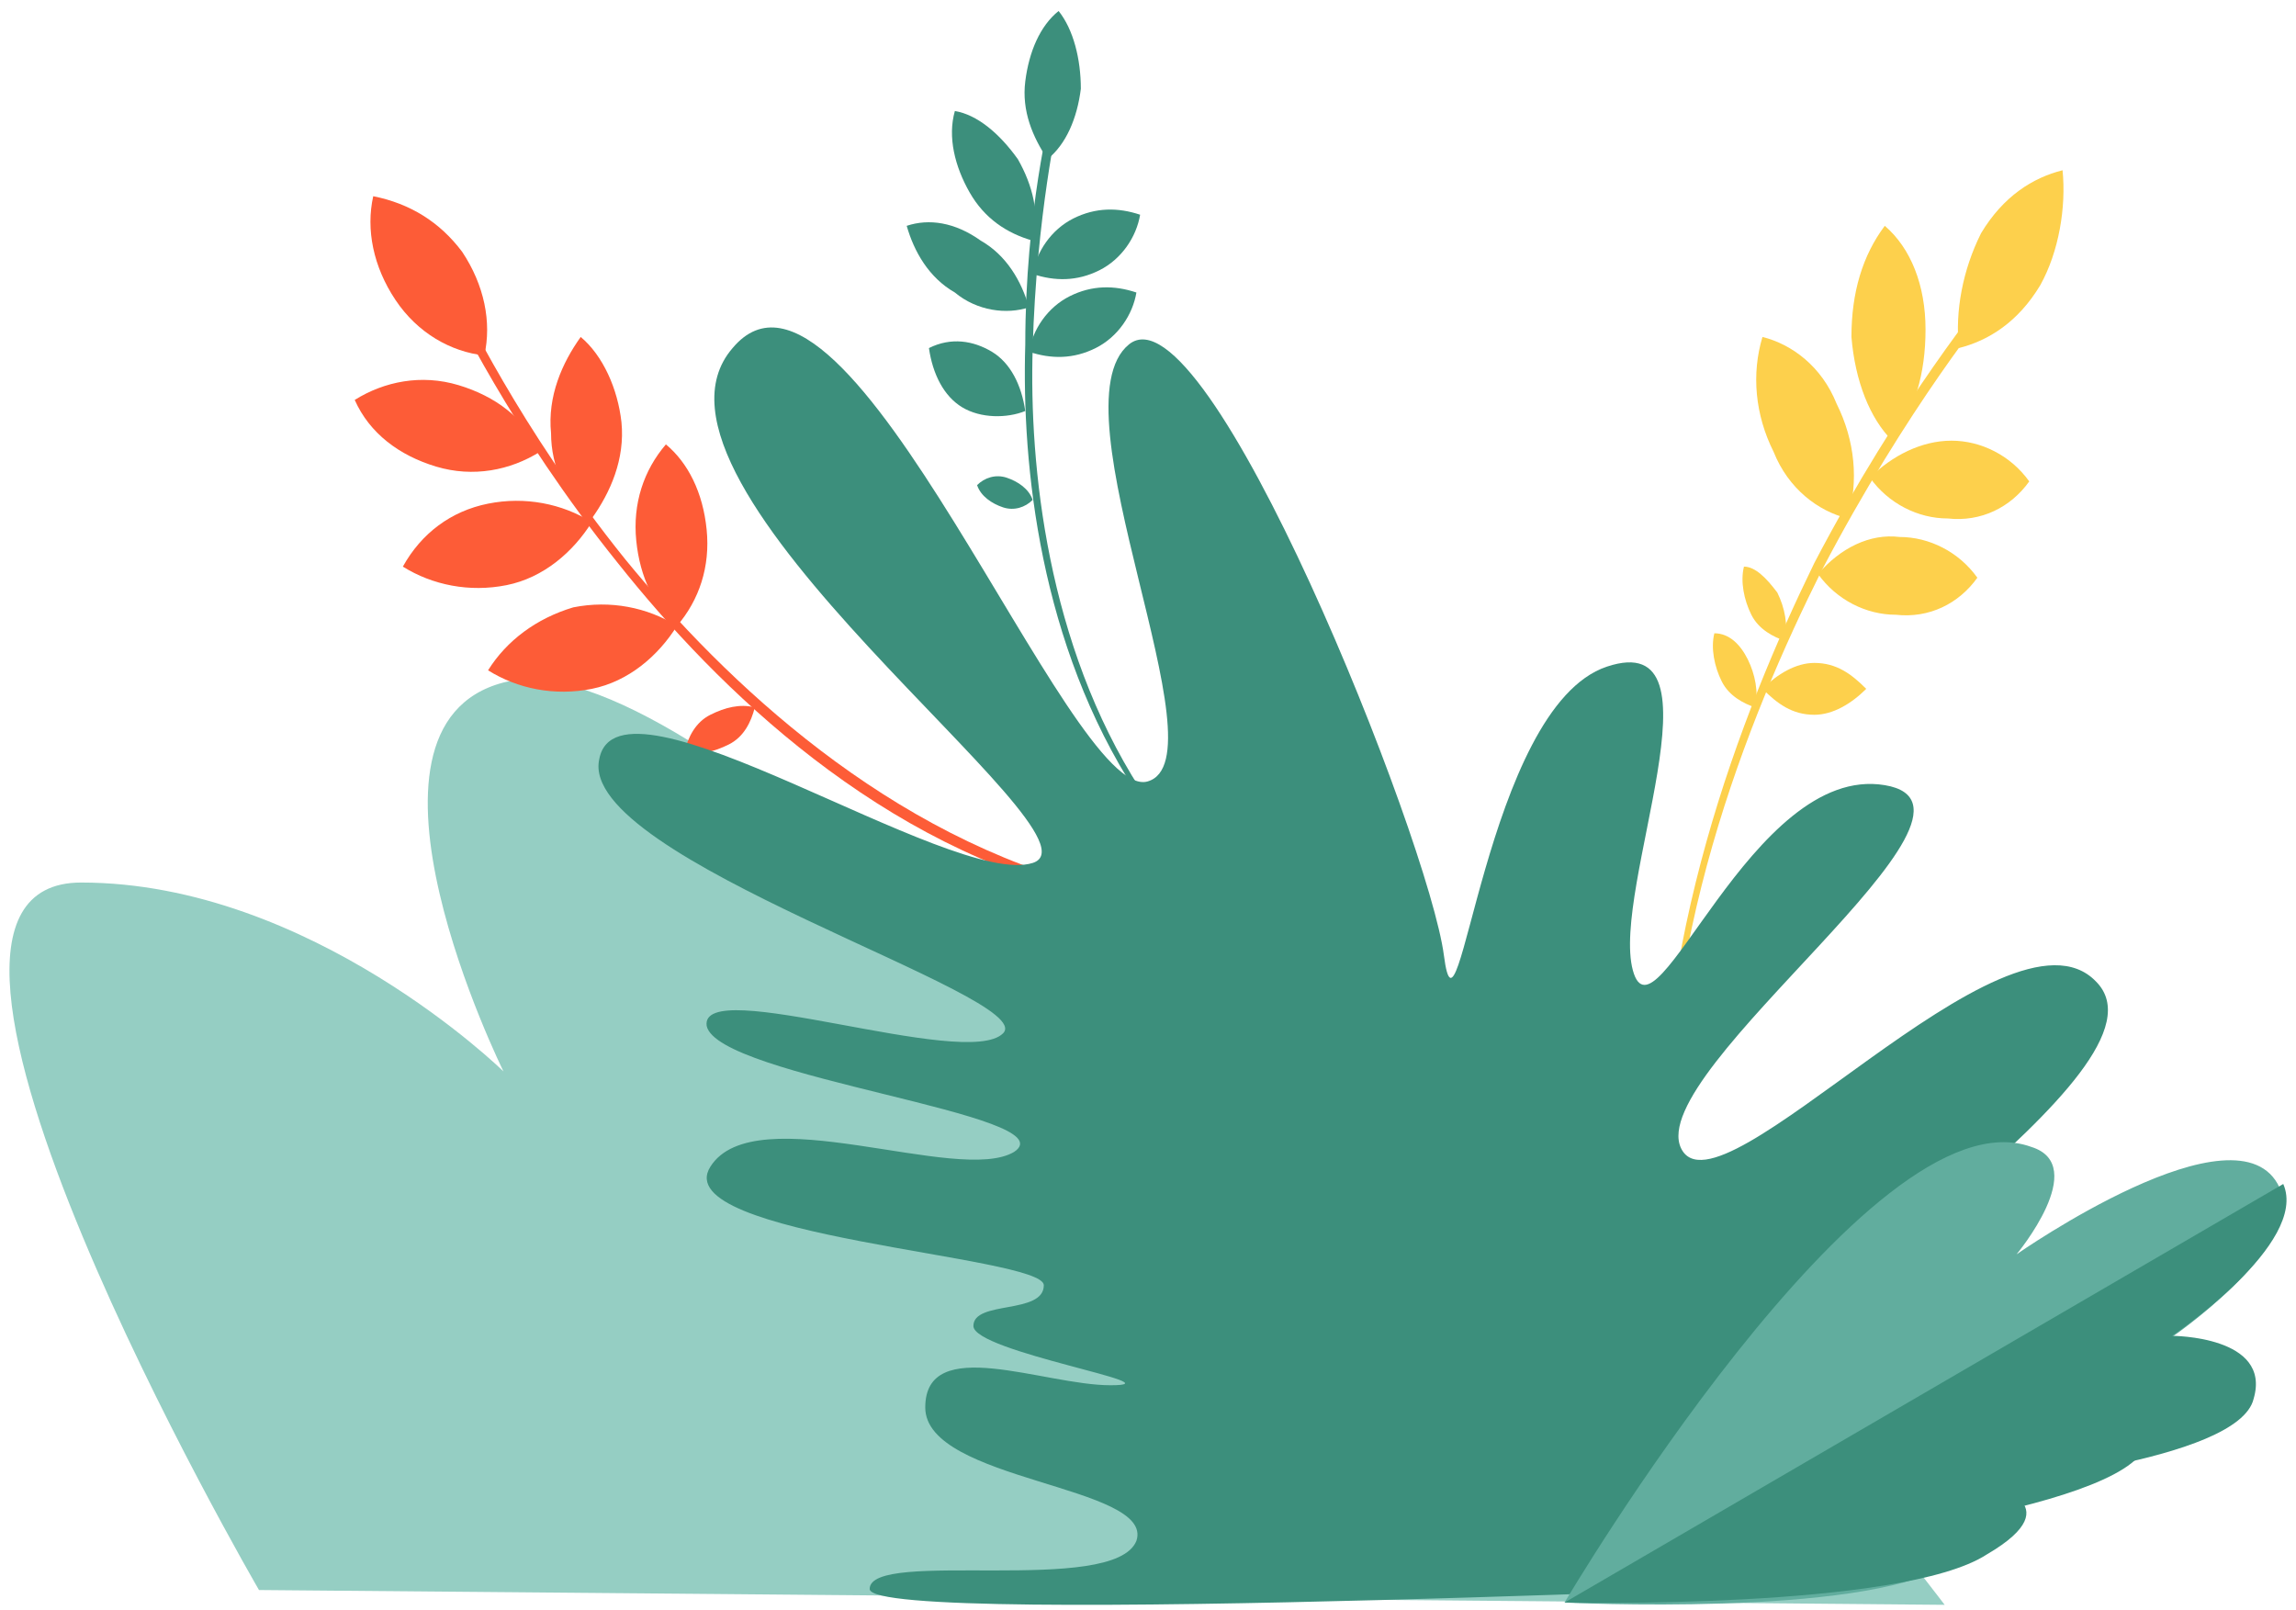 <svg width="144" height="101" viewBox="0 0 144 101" fill="none" xmlns="http://www.w3.org/2000/svg">
<g id="Group 3">
<path id="Vector" d="M121.964 100.649C121.964 100.649 93.617 63.015 75.726 57.207C57.834 51.399 74.796 74.398 74.796 74.398C74.796 74.398 43.196 39.784 31.578 42.804C20.89 45.591 31.578 67.196 31.578 67.196C31.578 67.196 19.496 55.349 5.09 55.349C-9.548 55.349 16.243 99.72 16.243 99.72L121.964 100.649Z" fill="#95CEC3"/>
<g id="Group">
<g id="Group_2">
<g id="Group_3">
<path id="Vector_2" d="M71.506 49.475C65.697 40.414 64.535 29.264 64.768 21.83C65 13.466 66.394 7.426 66.394 7.194L65.929 6.962C65.929 6.962 64.303 13.234 64.303 21.597C64.07 29.264 65.232 40.414 71.273 49.707L71.506 49.475Z" fill="#3C8F7C"/>
</g>
<g id="Group_4">
<path id="Vector_3" d="M67.788 5.568C67.556 7.426 66.859 9.052 65.697 9.982C64.767 8.588 64.07 6.962 64.303 5.103C64.535 3.245 65.232 1.618 66.394 0.689C67.323 1.851 67.788 3.709 67.788 5.568Z" fill="#3C8F7C"/>
</g>
<g id="Group_5">
<path id="Vector_4" d="M63.837 9.982C64.766 11.608 65.231 13.467 64.766 15.093C63.14 14.628 61.745 13.699 60.816 12.073C59.887 10.447 59.422 8.588 59.887 6.962C61.281 7.194 62.675 8.356 63.837 9.982Z" fill="#3C8F7C"/>
</g>
<g id="Group_6">
<path id="Vector_5" d="M61.513 15.093C63.14 16.022 64.069 17.648 64.534 19.274C63.14 19.739 61.281 19.506 59.887 18.345C58.26 17.416 57.331 15.79 56.866 14.163C58.26 13.699 59.887 13.931 61.513 15.093Z" fill="#3C8F7C"/>
</g>
<g id="Group_7">
<path id="Vector_6" d="M62.211 22.062C63.373 22.759 64.07 24.153 64.302 25.779C63.141 26.243 61.514 26.243 60.352 25.547C59.191 24.849 58.494 23.456 58.261 21.829C59.656 21.133 61.05 21.365 62.211 22.062Z" fill="#3C8F7C"/>
</g>
<g id="Group_8">
<path id="Vector_7" d="M67.323 13.699C68.718 13.002 70.112 13.002 71.506 13.466C71.273 14.86 70.344 16.254 68.95 16.951C67.556 17.648 66.162 17.648 64.768 17.183C65 15.79 65.929 14.396 67.323 13.699Z" fill="#3C8F7C"/>
</g>
<g id="Group_9">
<path id="Vector_8" d="M67.091 18.577C68.485 17.88 69.879 17.88 71.273 18.345C71.041 19.738 70.112 21.132 68.718 21.829C67.323 22.526 65.929 22.526 64.535 22.061C64.767 20.668 65.697 19.274 67.091 18.577Z" fill="#3C8F7C"/>
</g>
<g id="Group_10">
<path id="Vector_9" d="M63.14 29.96C63.837 30.193 64.534 30.657 64.766 31.354C64.301 31.819 63.604 32.051 62.907 31.819C62.21 31.587 61.513 31.122 61.281 30.425C61.745 29.96 62.443 29.728 63.14 29.96Z" fill="#3C8F7C"/>
</g>
</g>
<g id="Group_11">
<g id="Group_12">
<path id="Vector_10" d="M68.95 55.747C55.706 52.495 45.482 42.738 39.209 35.071C32.471 26.708 28.985 19.042 28.753 18.81L28.288 19.042C28.288 19.042 32.006 26.941 38.744 35.304C45.018 43.202 55.241 53.192 68.718 56.212L68.95 55.747Z" fill="#FD5C37"/>
</g>
<g id="Group_13">
<path id="Vector_11" d="M28.984 15.79C30.378 17.88 30.843 20.203 30.378 22.294C28.287 22.062 26.196 20.9 24.802 18.81C23.407 16.719 22.943 14.396 23.408 12.305C25.731 12.77 27.59 13.931 28.984 15.79Z" fill="#FD5C37"/>
</g>
<g id="Group_14">
<path id="Vector_12" d="M28.752 24.153C31.076 24.85 32.935 26.243 33.864 28.334C32.005 29.496 29.682 29.96 27.358 29.264C25.035 28.567 23.176 27.173 22.247 25.082C24.105 23.92 26.429 23.456 28.752 24.153Z" fill="#FD5C37"/>
</g>
<g id="Group_15">
<path id="Vector_13" d="M30.61 31.587C32.934 31.122 35.258 31.587 37.117 32.748C35.955 34.607 34.096 36.233 31.772 36.698C29.449 37.162 27.125 36.698 25.266 35.536C26.428 33.445 28.287 32.051 30.61 31.587Z" fill="#FD5C37"/>
</g>
<g id="Group_16">
<path id="Vector_14" d="M35.954 38.091C38.278 37.627 40.601 38.091 42.46 39.253C41.298 41.111 39.439 42.737 37.116 43.202C34.792 43.667 32.469 43.202 30.61 42.04C31.772 40.182 33.63 38.788 35.954 38.091Z" fill="#FD5C37"/>
</g>
<g id="Group_17">
<path id="Vector_15" d="M34.561 27.173C34.329 24.85 35.258 22.759 36.42 21.133C37.814 22.295 38.744 24.385 38.976 26.476C39.209 28.799 38.279 30.89 37.117 32.516C35.491 31.355 34.561 29.264 34.561 27.173Z" fill="#FD5C37"/>
</g>
<g id="Group_18">
<path id="Vector_16" d="M39.905 33.91C39.672 31.587 40.37 29.496 41.764 27.87C43.158 29.031 44.087 30.89 44.319 33.213C44.552 35.536 43.855 37.627 42.461 39.253C41.066 38.092 40.137 36.233 39.905 33.91Z" fill="#FD5C37"/>
</g>
<g id="Group_19">
<path id="Vector_17" d="M44.552 44.828C45.481 44.364 46.411 44.131 47.34 44.364C47.108 45.293 46.643 46.222 45.714 46.687C44.784 47.151 43.855 47.384 42.925 47.151C43.158 46.222 43.622 45.293 44.552 44.828Z" fill="#FD5C37"/>
</g>
</g>
<g id="Group_20">
<g id="Group_21">
<g id="Group_22">
<path id="Vector_18" d="M104.267 74.796H104.731C103.802 59.464 109.611 45.06 114.258 35.768C119.602 25.546 124.946 19.042 125.178 18.809L124.714 18.345C124.714 18.345 119.137 25.082 113.793 35.303C109.146 44.828 103.569 59.231 104.267 74.796Z" fill="#FDD04C"/>
</g>
<g id="Group_23">
<path id="Vector_19" d="M127.965 17.88C126.571 20.203 124.712 21.364 122.853 21.829C122.621 19.506 123.086 16.951 124.248 14.627C125.642 12.304 127.501 11.143 129.359 10.678C129.592 13.001 129.127 15.789 127.965 17.88Z" fill="#FDD04C"/>
</g>
<g id="Group_24">
<path id="Vector_20" d="M120.765 20.668C120.765 23.456 120.068 25.779 118.674 27.637C117.28 26.243 116.35 23.92 116.118 21.132C116.118 18.345 116.815 16.022 118.209 14.163C119.835 15.557 120.765 17.88 120.765 20.668Z" fill="#FDD04C"/>
</g>
<g id="Group_25">
<path id="Vector_21" d="M115.185 25.314C116.347 27.637 116.579 30.192 115.882 32.515C114.023 32.051 112.164 30.657 111.235 28.334C110.073 26.011 109.841 23.455 110.538 21.132C112.397 21.597 114.256 22.991 115.185 25.314Z" fill="#FDD04C"/>
</g>
<g id="Group_26">
<path id="Vector_22" d="M111.468 37.162C111.933 38.091 112.165 39.253 111.933 40.182C111.235 39.95 110.306 39.485 109.841 38.556C109.377 37.626 109.144 36.465 109.377 35.536C110.074 35.536 110.771 36.233 111.468 37.162Z" fill="#FDD04C"/>
</g>
<g id="Group_27">
<path id="Vector_23" d="M109.612 41.343C110.076 42.273 110.309 43.434 110.076 44.363C109.379 44.131 108.45 43.666 107.985 42.737C107.52 41.808 107.288 40.646 107.52 39.717C108.45 39.717 109.147 40.414 109.612 41.343Z" fill="#FDD04C"/>
</g>
<g id="Group_28">
<path id="Vector_24" d="M122.39 27.637C124.249 27.637 126.108 28.566 127.27 30.192C126.108 31.819 124.249 32.748 122.158 32.516C120.299 32.516 118.44 31.586 117.279 29.96C118.673 28.566 120.531 27.637 122.39 27.637Z" fill="#FDD04C"/>
</g>
<g id="Group_29">
<path id="Vector_25" d="M119.136 33.677C120.995 33.677 122.854 34.606 124.015 36.232C122.854 37.858 120.995 38.788 118.904 38.555C117.045 38.555 115.186 37.626 114.024 36C115.418 34.374 117.277 33.445 119.136 33.677Z" fill="#FDD04C"/>
</g>
<g id="Group_30">
<path id="Vector_26" d="M113.793 41.576C115.187 41.576 116.117 42.273 117.046 43.202C116.117 44.131 114.955 44.828 113.793 44.828C112.399 44.828 111.47 44.131 110.54 43.202C111.47 42.273 112.631 41.576 113.793 41.576Z" fill="#FDD04C"/>
</g>
</g>
</g>
<path id="Vector_27" d="M54.545 99.654C54.545 97.098 69.88 100.118 71.274 96.634C72.436 93.149 58.03 92.917 58.03 88.27C58.03 83.624 65.465 86.877 69.648 86.877C74.062 86.877 61.05 84.786 61.05 83.16C61.05 81.533 65.465 82.463 65.465 80.604C65.465 78.746 41.765 77.584 44.553 73.17C47.342 68.756 60.121 74.332 63.606 72.241C67.092 69.918 45.018 67.595 44.321 64.342C43.856 61.09 60.586 67.13 62.909 64.807C65.233 62.484 36.189 53.888 37.583 47.616C38.745 41.344 59.656 55.747 64.768 54.121C69.88 52.495 38.512 30.425 45.947 21.829C53.151 13.234 67.092 50.404 71.971 49.01C76.851 47.616 65.93 25.547 70.809 21.597C75.689 17.648 89.63 52.727 90.56 59.928C91.489 67.13 93.115 44.364 100.783 41.808C108.451 39.253 101.016 55.747 102.41 60.858C103.804 65.969 109.845 47.848 118.21 49.242C126.575 50.636 103.107 67.13 105.43 72.009C107.754 76.887 125.878 55.747 131.454 61.555C137.031 67.13 109.613 82.927 111.239 87.341C112.866 91.755 129.13 84.321 134.01 88.967C138.657 93.614 116.351 96.634 113.33 96.634C110.31 96.634 98.924 100.351 110.077 99.654C121.23 98.957 54.545 102.209 54.545 99.654Z" fill="#3C8F7C"/>
<g id="Group_31">
<path id="Vector_28" d="M98.125 100.505C98.125 100.505 116.714 101.434 122.058 98.182C127.402 94.698 123.22 92.142 123.22 92.142C123.22 92.142 140.414 91.677 140.182 87.728C140.182 83.779 135.999 84.011 135.999 84.011C135.999 84.011 144.596 78.203 142.97 74.486C140.414 68.911 126.473 78.668 126.473 78.668C126.473 78.668 131.12 73.093 127.402 71.931C117.178 68.214 98.125 100.505 98.125 100.505Z" fill="#61AD9E"/>
<path id="Vector_29" d="M143.201 74.254C144.828 77.971 136.231 83.779 136.231 83.779C136.231 83.779 142.504 83.779 141.342 87.728C140.413 91.677 124.613 93.071 124.613 93.071C124.613 93.071 130.189 94.233 124.613 97.485C119.269 100.97 98.124 100.505 98.124 100.505L143.201 74.254Z" fill="#3C8F7C"/>
</g>
</g>
</g>
</svg>
